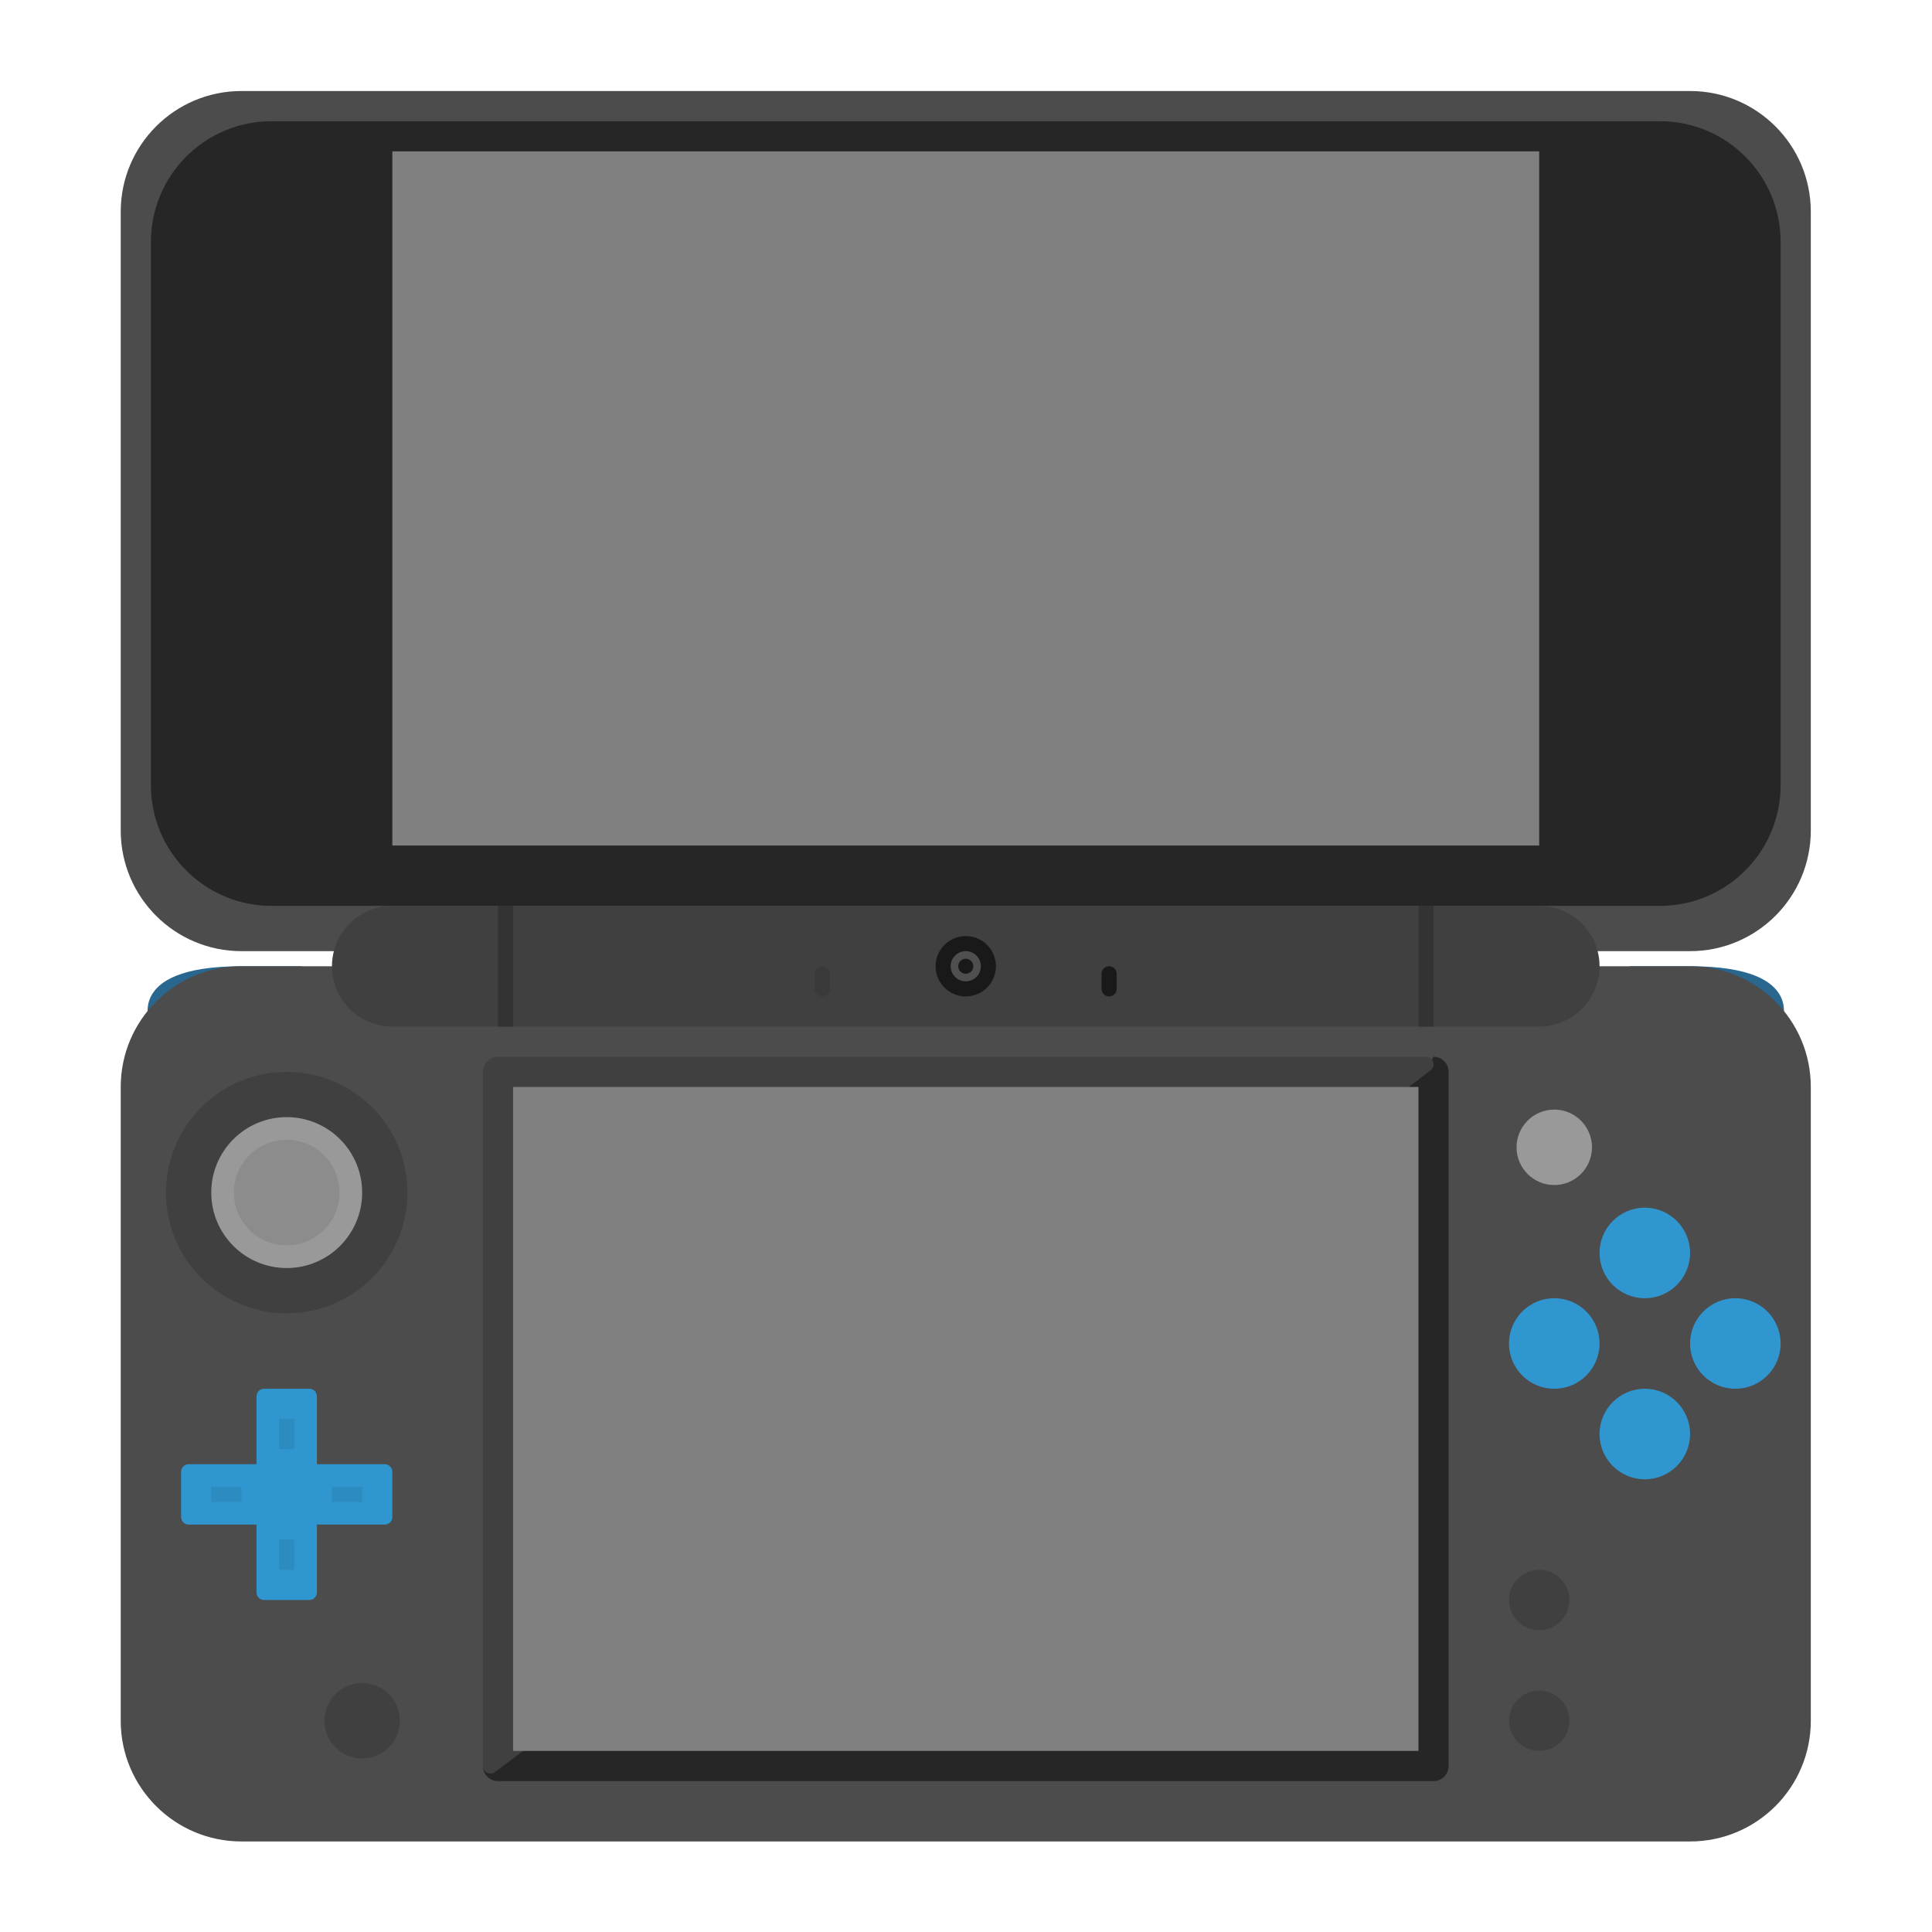 <?xml version="1.0" encoding="UTF-8" standalone="no"?>
<svg
   xmlns:dc="http://purl.org/dc/elements/1.1/"
   xmlns:cc="http://creativecommons.org/ns#"
   xmlns:rdf="http://www.w3.org/1999/02/22-rdf-syntax-ns#"
   xmlns:svg="http://www.w3.org/2000/svg"
   xmlns="http://www.w3.org/2000/svg"
   viewBox="0 0 341.333 341.333"
   height="256"
   width="256"
   xml:space="preserve"
   id="svg2"
   version="1.1"><defs
     id="defs6"><clipPath
       id="clipPath18"
       clipPathUnits="userSpaceOnUse"><path
         id="path16"
         d="M 0,256 H 256 V 0 H 0 Z" /></clipPath><clipPath
       id="clipPath26"
       clipPathUnits="userSpaceOnUse"><path
         id="path24"
         d="M 8,252 H 248 V 4 H 8 Z" /></clipPath></defs><g
     transform="matrix(1.333,0,0,-1.333,0,341.333)"
     id="g10"><g
       id="g12"><g
         clip-path="url(#clipPath18)"
         id="g14"><g
           id="g20"><g
             id="g22" /><g
             id="g34"><g
               style="opacity:0.5"
               id="g32"
               clip-path="url(#clipPath26)"><g
                 id="g30"
                 transform="translate(248,228)"><path
                   id="path28"
                   style="fill:#ffffff;fill-opacity:1;fill-rule:nonzero;stroke:none"
                   d="m 0,0 c 0,13.233 -10.767,24 -24,24 h -192 c -13.233,0 -24,-10.767 -24,-24 v -82 c 0,-6.229 2.386,-11.911 6.29,-16.181 -1.109,-1.378 -1.9,-2.953 -2.337,-4.635 -2.562,-3.899 -3.953,-8.5 -3.953,-13.184 v -84 c 0,-13.233 10.767,-24 24,-24 h 192 c 13.233,0 24,10.767 24,24 v 84 c 0,4.684 -1.391,9.285 -3.953,13.184 -0.437,1.682 -1.228,3.257 -2.337,4.635 C -2.386,-93.911 0,-88.229 0,-82 Z" /></g></g></g></g><g
           transform="translate(20,120)"
           id="g36"><path
             id="path38"
             style="fill:#29678f;fill-opacity:1;fill-rule:nonzero;stroke:none"
             d="m 0,0 c 0,0 -4,8 12,8 h 8 V 0 Z" /></g><g
           transform="translate(236,120)"
           id="g40"><path
             id="path42"
             style="fill:#29678f;fill-opacity:1;fill-rule:nonzero;stroke:none"
             d="m 0,0 c 0,0 4,8 -12,8 h -8 V 0 Z" /></g><g
           transform="translate(224,12)"
           id="g44"><path
             id="path46"
             style="fill:#4c4c4c;fill-opacity:1;fill-rule:nonzero;stroke:none"
             d="m 0,0 h -192 c -8.836,0 -16,7.163 -16,16 v 84 c 0,8.837 7.164,16 16,16 H 0 c 8.837,0 16,-7.163 16,-16 V 16 C 16,7.163 8.837,0 0,0" /></g><g
           transform="translate(224,130)"
           id="g48"><path
             id="path50"
             style="fill:#4c4c4c;fill-opacity:1;fill-rule:nonzero;stroke:none"
             d="m 0,0 h -192 c -8.836,0 -16,7.164 -16,16 v 82 c 0,8.836 7.164,16 16,16 H 0 c 8.837,0 16,-7.164 16,-16 V 16 C 16,7.164 8.837,0 0,0" /></g><g
           transform="translate(220,136)"
           id="g52"><path
             id="path54"
             style="fill:#262626;fill-opacity:1;fill-rule:nonzero;stroke:none"
             d="m 0,0 h -184 c -8.836,0 -16,7.164 -16,16 v 72 c 0,8.836 7.164,16 16,16 H 0 c 8.837,0 16,-7.164 16,-16 V 16 C 16,7.164 8.837,0 0,0" /></g><g
           transform="translate(188,113)"
           id="g56"><path
             id="path58"
             style="fill:#262626;fill-opacity:1;fill-rule:nonzero;stroke:none"
             d="m 0,0 -116,-87 -8,-4 c 0,-1.104 0.896,-2 2,-2 h 6 118 c 1.104,0 2,0.896 2,2 V -1 1 C 4,2.104 3.104,3 2,3 Z" /></g><g
           transform="translate(64,22)"
           id="g60"><path
             id="path62"
             style="fill:#404040;fill-opacity:1;fill-rule:nonzero;stroke:none"
             d="m 0,0 v 92 c 0,1.104 0.896,2 2,2 h 123 c 0.961,0 1.369,-1.224 0.6,-1.8 L 1.6,-0.8 C 0.941,-1.294 0,-0.824 0,0" /></g><path
           id="path64"
           style="fill:#808080;fill-opacity:1;fill-rule:nonzero;stroke:none"
           d="M 204,144 H 52 v 92 h 152 z" /><path
           id="path66"
           style="fill:#808080;fill-opacity:1;fill-rule:nonzero;stroke:none"
           d="M 188,24 H 68 v 88 h 120 z" /><g
           transform="translate(204,120)"
           id="g68"><path
             id="path70"
             style="fill:#404040;fill-opacity:1;fill-rule:nonzero;stroke:none"
             d="m 0,0 h -152 c -4.418,0 -8,3.582 -8,8 0,4.418 3.582,8 8,8 H 0 C 4.418,16 8,12.418 8,8 8,3.582 4.418,0 0,0" /></g><path
           id="path72"
           style="fill:#333333;fill-opacity:1;fill-rule:nonzero;stroke:none"
           d="m 68,120 h -2 v 16 h 2 z" /><path
           id="path74"
           style="fill:#333333;fill-opacity:1;fill-rule:nonzero;stroke:none"
           d="m 190,120 h -2 v 16 h 2 z" /><g
           transform="translate(147,124)"
           id="g76"><path
             id="path78"
             style="fill:#191919;fill-opacity:1;fill-rule:nonzero;stroke:none"
             d="M 0,0 V 0 C -0.553,0 -1,0.447 -1,1 V 3 C -1,3.552 -0.553,4 0,4 0.553,4 1,3.552 1,3 V 1 C 1,0.447 0.553,0 0,0" /></g><g
           transform="translate(109,124)"
           id="g80"><path
             id="path82"
             style="fill:#3a3a3a;fill-opacity:1;fill-rule:nonzero;stroke:none"
             d="M 0,0 V 0 C -0.552,0 -1,0.447 -1,1 V 3 C -1,3.552 -0.552,4 0,4 0.552,4 1,3.552 1,3 V 1 C 1,0.447 0.552,0 0,0" /></g><g
           transform="translate(132,128)"
           id="g84"><path
             id="path86"
             style="fill:#191919;fill-opacity:1;fill-rule:nonzero;stroke:none"
             d="m 0,0 c 0,-2.209 -1.791,-4 -4,-4 -2.209,0 -4,1.791 -4,4 0,2.209 1.791,4 4,4 2.209,0 4,-1.791 4,-4" /></g><g
           transform="translate(126,128)"
           id="g88"><path
             id="path90"
             style="fill:#4f4f4f;fill-opacity:1;fill-rule:nonzero;stroke:none"
             d="M 0,0 C 0,1.104 0.896,2 2,2 3.104,2 4,1.104 4,0 4,-1.104 3.104,-2 2,-2 0.896,-2 0,-1.104 0,0" /></g><g
           transform="translate(129,128)"
           id="g92"><path
             id="path94"
             style="fill:#191919;fill-opacity:1;fill-rule:nonzero;stroke:none"
             d="m 0,0 c 0,-0.552 -0.448,-1 -1,-1 -0.552,0 -1,0.448 -1,1 0,0.552 0.448,1 1,1 0.552,0 1,-0.448 1,-1" /></g><g
           transform="translate(51,62)"
           id="g96"><path
             id="path98"
             style="fill:#3096cf;fill-opacity:1;fill-rule:nonzero;stroke:none"
             d="m 0,0 h -9 v 9 c 0,0.553 -0.448,1 -1,1 h -6 c -0.552,0 -1,-0.447 -1,-1 V 0 h -9 c -0.552,0 -1,-0.447 -1,-1 v -6 c 0,-0.553 0.448,-1 1,-1 h 9 v -9 c 0,-0.553 0.448,-1 1,-1 h 6 c 0.552,0 1,0.447 1,1 v 9 h 9 c 0.552,0 1,0.447 1,1 v 6 C 1,-0.447 0.552,0 0,0" /></g><path
           id="path100"
           style="fill:#2c8bbf;fill-opacity:1;fill-rule:nonzero;stroke:none"
           d="m 32,57 h -4 v 2 h 4 z" /><path
           id="path102"
           style="fill:#2c8bbf;fill-opacity:1;fill-rule:nonzero;stroke:none"
           d="m 48,57 h -4 v 2 h 4 z" /><path
           id="path104"
           style="fill:#2c8bbf;fill-opacity:1;fill-rule:nonzero;stroke:none"
           d="m 37,68 h 2 v -4 h -2 z" /><path
           id="path106"
           style="fill:#2c8bbf;fill-opacity:1;fill-rule:nonzero;stroke:none"
           d="m 37,52 h 2 v -4 h -2 z" /><g
           transform="translate(54,98)"
           id="g108"><path
             id="path110"
             style="fill:#404040;fill-opacity:1;fill-rule:nonzero;stroke:none"
             d="m 0,0 c 0,-8.837 -7.164,-16 -16,-16 -8.836,0 -16,7.163 -16,16 0,8.837 7.164,16 16,16 C -7.164,16 0,8.837 0,0" /></g><g
           transform="translate(48,98)"
           id="g112"><path
             id="path114"
             style="fill:#999999;fill-opacity:1;fill-rule:nonzero;stroke:none"
             d="m 0,0 c 0,-5.522 -4.477,-10 -10,-10 -5.523,0 -10,4.478 -10,10 0,5.522 4.477,10 10,10 C -4.477,10 0,5.522 0,0" /></g><g
           transform="translate(45,98)"
           id="g116"><path
             id="path118"
             style="fill:#8c8c8c;fill-opacity:1;fill-rule:nonzero;stroke:none"
             d="m 0,0 c 0,-3.866 -3.134,-7 -7,-7 -3.866,0 -7,3.134 -7,7 0,3.866 3.134,7 7,7 3.866,0 7,-3.134 7,-7" /></g><g
           transform="translate(48,33)"
           id="g120"><path
             id="path122"
             style="fill:#404040;fill-opacity:1;fill-rule:nonzero;stroke:none"
             d="m 0,0 c -2.757,0 -5,-2.243 -5,-5 0,-2.757 2.243,-5 5,-5 2.757,0 5,2.243 5,5 0,2.757 -2.243,5 -5,5" /></g><g
           transform="translate(206,109)"
           id="g124"><path
             id="path126"
             style="fill:#999999;fill-opacity:1;fill-rule:nonzero;stroke:none"
             d="m 0,0 c -2.757,0 -5,-2.243 -5,-5 0,-2.757 2.243,-5 5,-5 2.757,0 5,2.243 5,5 0,2.757 -2.243,5 -5,5" /></g><g
           transform="translate(208,44)"
           id="g128"><path
             id="path130"
             style="fill:#404040;fill-opacity:1;fill-rule:nonzero;stroke:none"
             d="m 0,0 c 0,-2.209 -1.791,-4 -4,-4 -2.209,0 -4,1.791 -4,4 0,2.209 1.791,4 4,4 2.209,0 4,-1.791 4,-4" /></g><g
           transform="translate(208,28)"
           id="g132"><path
             id="path134"
             style="fill:#404040;fill-opacity:1;fill-rule:nonzero;stroke:none"
             d="m 0,0 c 0,-2.209 -1.791,-4 -4,-4 -2.209,0 -4,1.791 -4,4 0,2.209 1.791,4 4,4 2.209,0 4,-1.791 4,-4" /></g><g
           transform="translate(224,90)"
           id="g136"><path
             id="path138"
             style="fill:#3096cf;fill-opacity:1;fill-rule:nonzero;stroke:none"
             d="m 0,0 c 0,-3.313 -2.687,-6 -6,-6 -3.313,0 -6,2.687 -6,6 0,3.313 2.687,6 6,6 3.313,0 6,-2.687 6,-6" /></g><g
           transform="translate(224,66)"
           id="g140"><path
             id="path142"
             style="fill:#3096cf;fill-opacity:1;fill-rule:nonzero;stroke:none"
             d="m 0,0 c 0,-3.313 -2.687,-6 -6,-6 -3.313,0 -6,2.687 -6,6 0,3.313 2.687,6 6,6 3.313,0 6,-2.687 6,-6" /></g><g
           transform="translate(236,78)"
           id="g144"><path
             id="path146"
             style="fill:#3096cf;fill-opacity:1;fill-rule:nonzero;stroke:none"
             d="m 0,0 c 0,-3.313 -2.687,-6 -6,-6 -3.313,0 -6,2.687 -6,6 0,3.313 2.687,6 6,6 3.313,0 6,-2.687 6,-6" /></g><g
           transform="translate(212,78)"
           id="g148"><path
             id="path150"
             style="fill:#3096cf;fill-opacity:1;fill-rule:nonzero;stroke:none"
             d="m 0,0 c 0,-3.313 -2.687,-6 -6,-6 -3.313,0 -6,2.687 -6,6 0,3.313 2.687,6 6,6 3.313,0 6,-2.687 6,-6" /></g></g></g></g></svg>